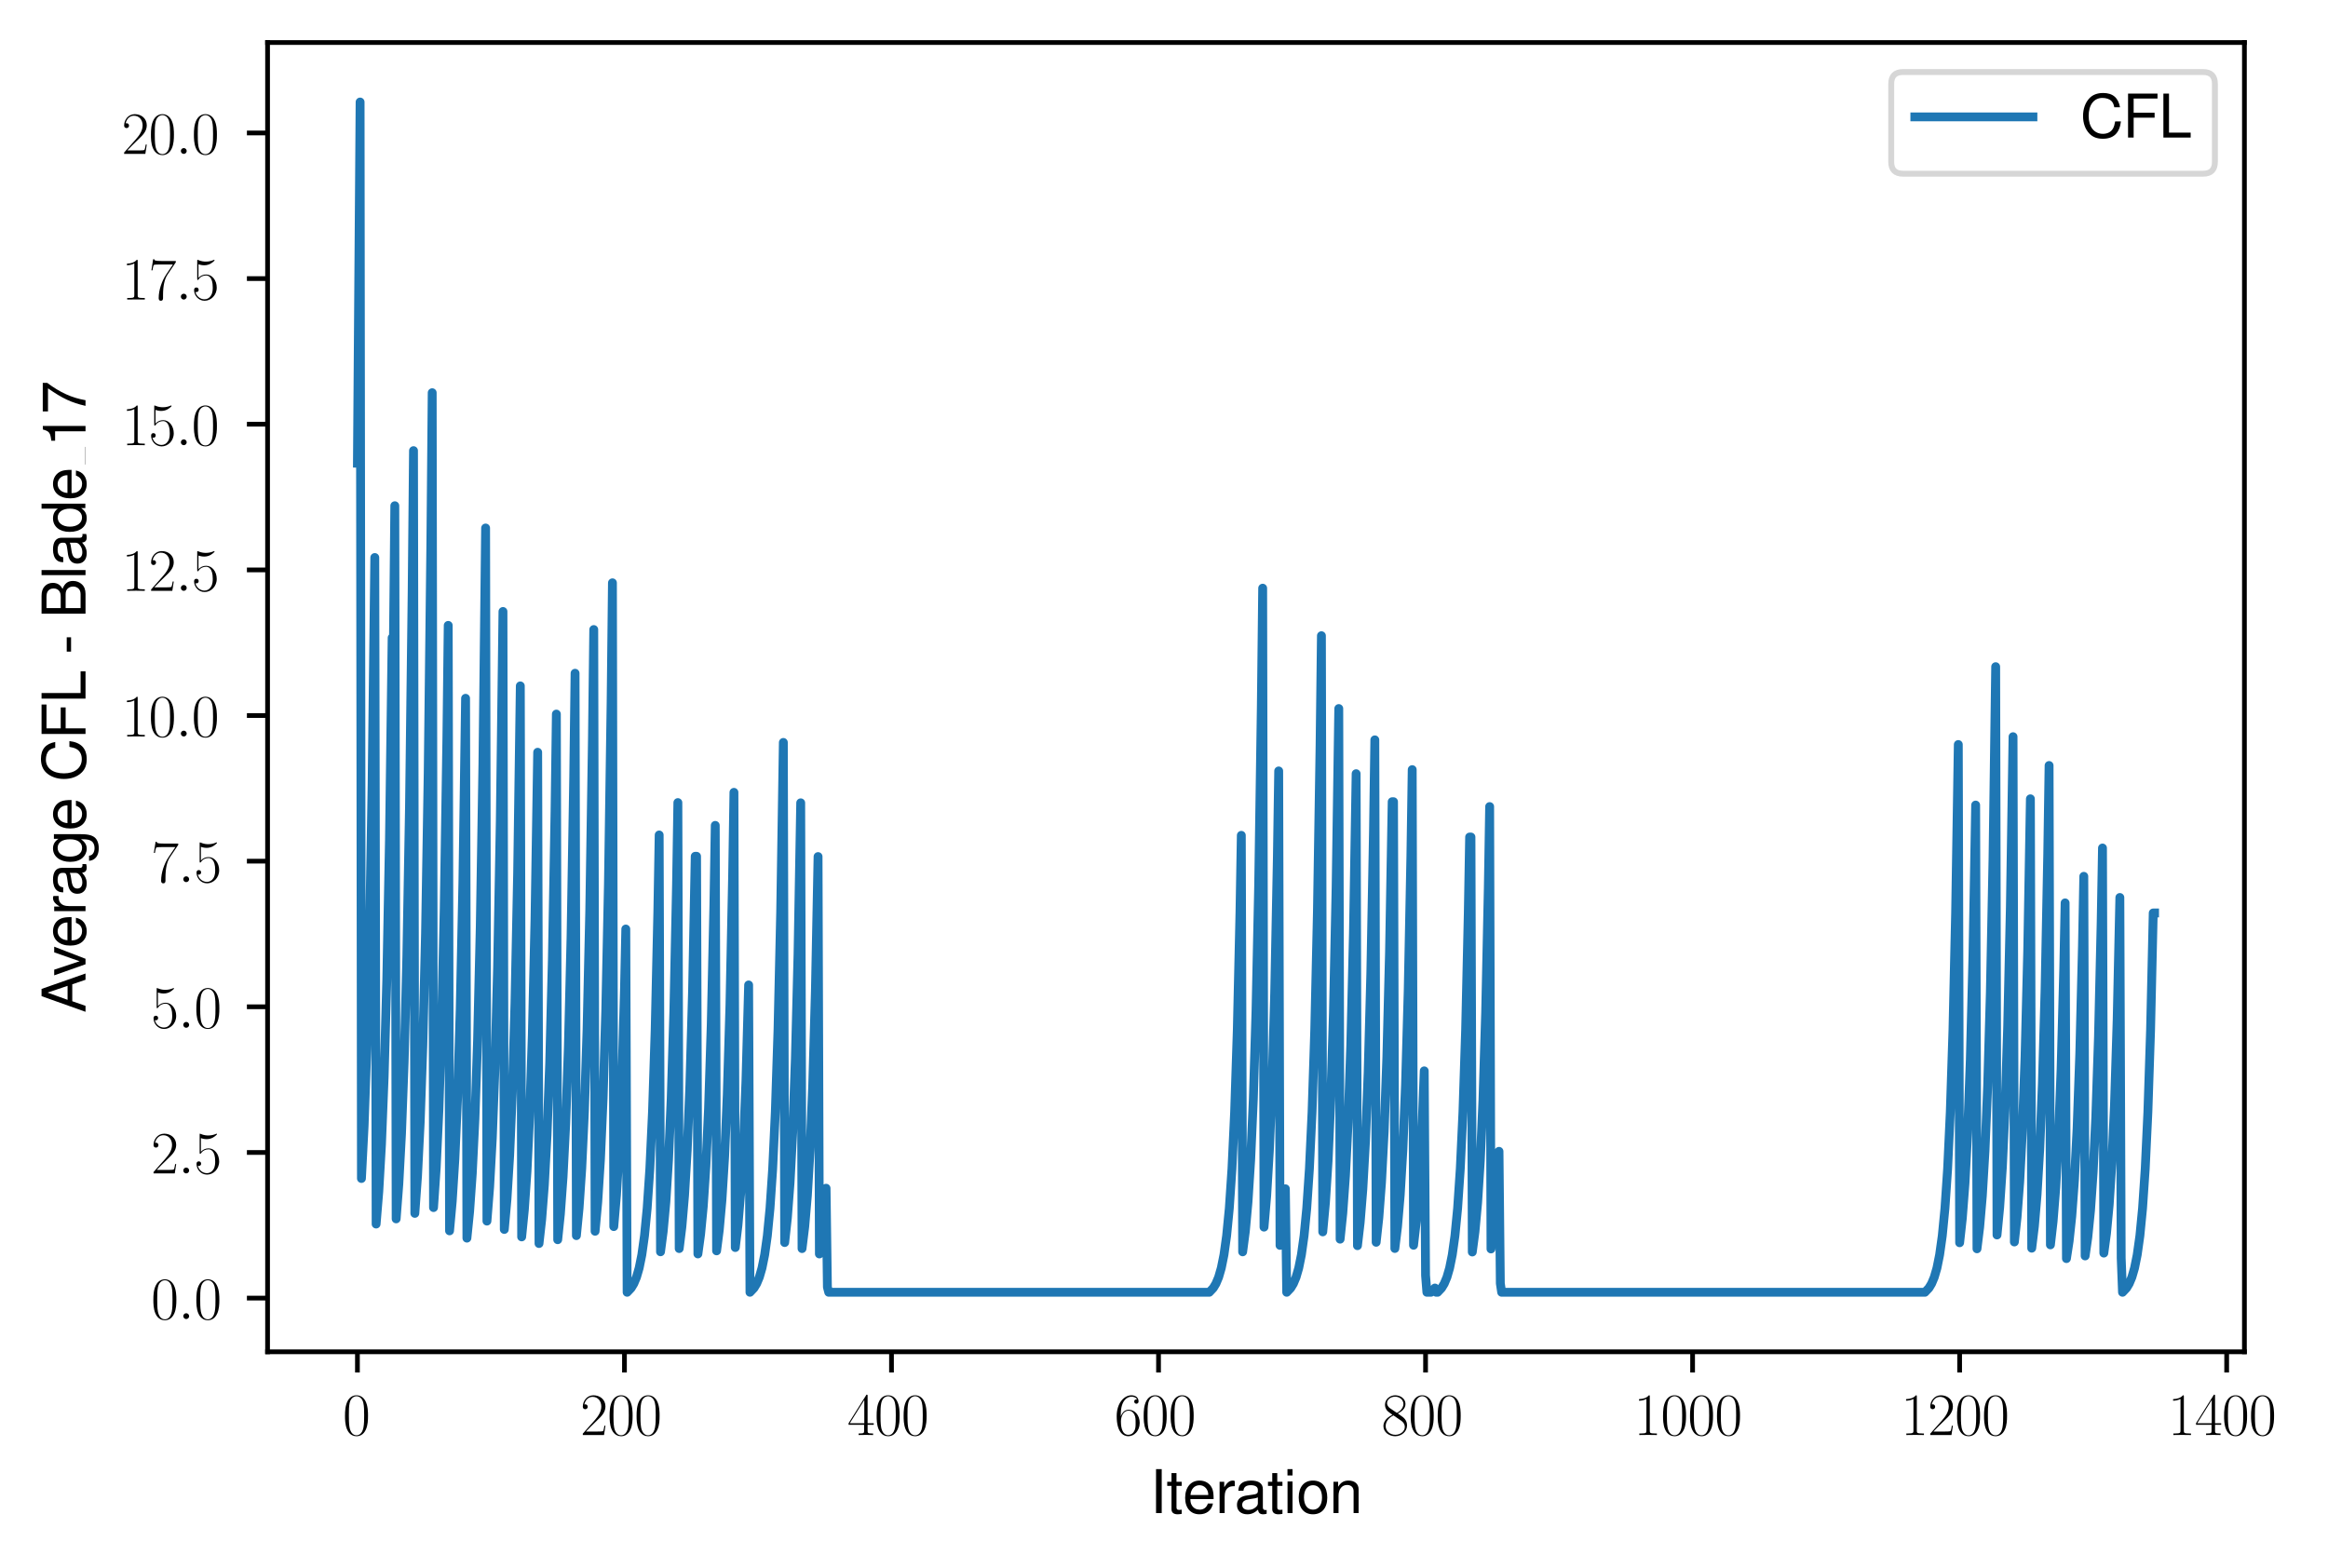<?xml version="1.0" encoding="utf-8" standalone="no"?>
<!DOCTYPE svg PUBLIC "-//W3C//DTD SVG 1.1//EN"
  "http://www.w3.org/Graphics/SVG/1.1/DTD/svg11.dtd">
<svg xmlns:xlink="http://www.w3.org/1999/xlink" width="394.271pt" height="265.601pt" viewBox="0 0 394.271 265.601" xmlns="http://www.w3.org/2000/svg" version="1.1">
 <defs>
  <style type="text/css">*{stroke-linejoin: round; stroke-linecap: butt}</style>
 </defs>
 <g id="figure_1">
  <g id="patch_1">
   <path d="M 0 265.601 
L 394.271 265.601 
L 394.271 0 
L 0 0 
z
" style="fill: #ffffff"/>
  </g>
  <g id="axes_1">
   <g id="patch_2">
    <path d="M 45.316 228.96 
L 380.116 228.96 
L 380.116 7.2 
L 45.316 7.2 
z
" style="fill: #ffffff"/>
   </g>
   <g id="matplotlib.axis_1">
    <g id="xtick_1">
     <g id="line2d_1">
      <defs>
       <path id="m76031efd26" d="M 0 0 
L 0 3.5 
" style="stroke: #000000; stroke-width: 0.8"/>
      </defs>
      <g>
       <use xlink:href="#m76031efd26" x="60.534" y="228.96" style="stroke: #000000; stroke-width: 0.8"/>
      </g>
     </g>
     <g id="text_1">
      <!-- $\mathdefault{0}$ -->
      <g transform="translate(58.044 243.058) scale(0.1 -0.1)">
       <defs>
        <path id="CMR17-30" d="M 2688 2038 
C 2688 2430 2682 3099 2413 3613 
C 2176 4063 1798 4224 1466 4224 
C 1158 4224 768 4082 525 3620 
C 269 3137 243 2539 243 2038 
C 243 1671 250 1112 448 623 
C 723 -39 1216 -128 1466 -128 
C 1760 -128 2208 -7 2470 604 
C 2662 1048 2688 1568 2688 2038 
z
M 1466 -26 
C 1056 -26 813 328 723 816 
C 653 1196 653 1749 653 2109 
C 653 2604 653 3015 736 3407 
C 858 3954 1216 4121 1466 4121 
C 1728 4121 2067 3947 2189 3420 
C 2272 3054 2278 2623 2278 2109 
C 2278 1691 2278 1176 2202 797 
C 2067 96 1690 -26 1466 -26 
z
" transform="scale(0.016)"/>
       </defs>
       <use xlink:href="#CMR17-30" transform="scale(0.996)"/>
      </g>
     </g>
    </g>
    <g id="xtick_2">
     <g id="line2d_2">
      <g>
       <use xlink:href="#m76031efd26" x="105.759" y="228.96" style="stroke: #000000; stroke-width: 0.8"/>
      </g>
     </g>
     <g id="text_2">
      <!-- $\mathdefault{200}$ -->
      <g transform="translate(98.287 243.058) scale(0.1 -0.1)">
       <defs>
        <path id="CMR17-32" d="M 2669 990 
L 2554 990 
C 2490 537 2438 460 2413 422 
C 2381 371 1920 371 1830 371 
L 602 371 
C 832 620 1280 1073 1824 1596 
C 2214 1966 2669 2400 2669 3033 
C 2669 3788 2067 4224 1395 4224 
C 691 4224 262 3603 262 3027 
C 262 2777 448 2745 525 2745 
C 589 2745 781 2783 781 3007 
C 781 3206 614 3264 525 3264 
C 486 3264 448 3257 422 3244 
C 544 3788 915 4057 1306 4057 
C 1862 4057 2227 3616 2227 3033 
C 2227 2477 1901 1998 1536 1583 
L 262 147 
L 262 0 
L 2515 0 
L 2669 990 
z
" transform="scale(0.016)"/>
       </defs>
       <use xlink:href="#CMR17-32" transform="scale(0.996)"/>
       <use xlink:href="#CMR17-30" transform="translate(45.69 0) scale(0.996)"/>
       <use xlink:href="#CMR17-30" transform="translate(91.381 0) scale(0.996)"/>
      </g>
     </g>
    </g>
    <g id="xtick_3">
     <g id="line2d_3">
      <g>
       <use xlink:href="#m76031efd26" x="150.984" y="228.96" style="stroke: #000000; stroke-width: 0.8"/>
      </g>
     </g>
     <g id="text_3">
      <!-- $\mathdefault{400}$ -->
      <g transform="translate(143.512 243.058) scale(0.1 -0.1)">
       <defs>
        <path id="CMR17-34" d="M 2150 4147 
C 2150 4281 2144 4288 2029 4288 
L 128 1254 
L 128 1088 
L 1779 1088 
L 1779 460 
C 1779 230 1766 166 1318 166 
L 1197 166 
L 1197 0 
C 1402 12 1747 12 1965 12 
C 2182 12 2528 12 2733 0 
L 2733 166 
L 2611 166 
C 2163 166 2150 230 2150 460 
L 2150 1088 
L 2803 1088 
L 2803 1254 
L 2150 1254 
L 2150 4147 
z
M 1798 3723 
L 1798 1254 
L 256 1254 
L 1798 3723 
z
" transform="scale(0.016)"/>
       </defs>
       <use xlink:href="#CMR17-34" transform="scale(0.996)"/>
       <use xlink:href="#CMR17-30" transform="translate(45.69 0) scale(0.996)"/>
       <use xlink:href="#CMR17-30" transform="translate(91.381 0) scale(0.996)"/>
      </g>
     </g>
    </g>
    <g id="xtick_4">
     <g id="line2d_4">
      <g>
       <use xlink:href="#m76031efd26" x="196.209" y="228.96" style="stroke: #000000; stroke-width: 0.8"/>
      </g>
     </g>
     <g id="text_4">
      <!-- $\mathdefault{600}$ -->
      <g transform="translate(188.737 243.058) scale(0.1 -0.1)">
       <defs>
        <path id="CMR17-36" d="M 678 2198 
C 678 3712 1395 4076 1811 4076 
C 1946 4076 2272 4049 2400 3782 
C 2298 3782 2106 3782 2106 3558 
C 2106 3385 2246 3328 2336 3328 
C 2394 3328 2566 3353 2566 3571 
C 2566 3987 2246 4224 1805 4224 
C 1043 4224 243 3411 243 2011 
C 243 257 966 -128 1478 -128 
C 2099 -128 2688 431 2688 1295 
C 2688 2101 2170 2688 1517 2688 
C 1126 2688 838 2430 678 1979 
L 678 2198 
z
M 1478 25 
C 691 25 691 1212 691 1450 
C 691 1914 909 2585 1504 2585 
C 1613 2585 1926 2585 2138 2140 
C 2253 1889 2253 1624 2253 1302 
C 2253 954 2253 696 2118 438 
C 1978 173 1773 25 1478 25 
z
" transform="scale(0.016)"/>
       </defs>
       <use xlink:href="#CMR17-36" transform="scale(0.996)"/>
       <use xlink:href="#CMR17-30" transform="translate(45.69 0) scale(0.996)"/>
       <use xlink:href="#CMR17-30" transform="translate(91.381 0) scale(0.996)"/>
      </g>
     </g>
    </g>
    <g id="xtick_5">
     <g id="line2d_5">
      <g>
       <use xlink:href="#m76031efd26" x="241.434" y="228.96" style="stroke: #000000; stroke-width: 0.8"/>
      </g>
     </g>
     <g id="text_5">
      <!-- $\mathdefault{800}$ -->
      <g transform="translate(233.962 243.058) scale(0.1 -0.1)">
       <defs>
        <path id="CMR17-38" d="M 1741 2289 
C 2144 2494 2554 2803 2554 3298 
C 2554 3884 1990 4224 1472 4224 
C 890 4224 378 3800 378 3215 
C 378 3054 416 2777 666 2533 
C 730 2469 998 2276 1171 2154 
C 883 2006 211 1652 211 945 
C 211 282 838 -128 1459 -128 
C 2144 -128 2720 366 2720 1022 
C 2720 1607 2330 1877 2074 2051 
L 1741 2289 
z
M 902 2855 
C 851 2887 595 3086 595 3388 
C 595 3781 998 4076 1459 4076 
C 1965 4076 2336 3716 2336 3298 
C 2336 2700 1670 2359 1638 2359 
C 1632 2359 1626 2359 1574 2398 
L 902 2855 
z
M 2080 1536 
C 2176 1466 2483 1253 2483 861 
C 2483 385 2010 25 1472 25 
C 890 25 448 443 448 951 
C 448 1459 838 1884 1280 2083 
L 2080 1536 
z
" transform="scale(0.016)"/>
       </defs>
       <use xlink:href="#CMR17-38" transform="scale(0.996)"/>
       <use xlink:href="#CMR17-30" transform="translate(45.69 0) scale(0.996)"/>
       <use xlink:href="#CMR17-30" transform="translate(91.381 0) scale(0.996)"/>
      </g>
     </g>
    </g>
    <g id="xtick_6">
     <g id="line2d_6">
      <g>
       <use xlink:href="#m76031efd26" x="286.659" y="228.96" style="stroke: #000000; stroke-width: 0.8"/>
      </g>
     </g>
     <g id="text_6">
      <!-- $\mathdefault{1000}$ -->
      <g transform="translate(276.696 243.058) scale(0.1 -0.1)">
       <defs>
        <path id="CMR17-31" d="M 1702 4083 
C 1702 4217 1696 4224 1606 4224 
C 1357 3927 979 3833 621 3820 
C 602 3820 570 3820 563 3808 
C 557 3795 557 3782 557 3648 
C 755 3648 1088 3686 1344 3839 
L 1344 467 
C 1344 243 1331 166 781 166 
L 589 166 
L 589 0 
C 896 6 1216 12 1523 12 
C 1830 12 2150 6 2458 0 
L 2458 166 
L 2266 166 
C 1715 166 1702 236 1702 467 
L 1702 4083 
z
" transform="scale(0.016)"/>
       </defs>
       <use xlink:href="#CMR17-31" transform="scale(0.996)"/>
       <use xlink:href="#CMR17-30" transform="translate(45.69 0) scale(0.996)"/>
       <use xlink:href="#CMR17-30" transform="translate(91.381 0) scale(0.996)"/>
       <use xlink:href="#CMR17-30" transform="translate(137.071 0) scale(0.996)"/>
      </g>
     </g>
    </g>
    <g id="xtick_7">
     <g id="line2d_7">
      <g>
       <use xlink:href="#m76031efd26" x="331.884" y="228.96" style="stroke: #000000; stroke-width: 0.8"/>
      </g>
     </g>
     <g id="text_7">
      <!-- $\mathdefault{1200}$ -->
      <g transform="translate(321.921 243.058) scale(0.1 -0.1)">
       <use xlink:href="#CMR17-31" transform="scale(0.996)"/>
       <use xlink:href="#CMR17-32" transform="translate(45.69 0) scale(0.996)"/>
       <use xlink:href="#CMR17-30" transform="translate(91.381 0) scale(0.996)"/>
       <use xlink:href="#CMR17-30" transform="translate(137.071 0) scale(0.996)"/>
      </g>
     </g>
    </g>
    <g id="xtick_8">
     <g id="line2d_8">
      <g>
       <use xlink:href="#m76031efd26" x="377.109" y="228.96" style="stroke: #000000; stroke-width: 0.8"/>
      </g>
     </g>
     <g id="text_8">
      <!-- $\mathdefault{1400}$ -->
      <g transform="translate(367.146 243.058) scale(0.1 -0.1)">
       <use xlink:href="#CMR17-31" transform="scale(0.996)"/>
       <use xlink:href="#CMR17-34" transform="translate(45.69 0) scale(0.996)"/>
       <use xlink:href="#CMR17-30" transform="translate(91.381 0) scale(0.996)"/>
       <use xlink:href="#CMR17-30" transform="translate(137.071 0) scale(0.996)"/>
      </g>
     </g>
    </g>
    <g id="text_9">
     <!-- Iteration -->
     <g transform="translate(194.769 256.279) scale(0.1 -0.1)">
      <defs>
       <path id="NimbusSanL-Regu-49" d="M 1242 4672 
L 640 4672 
L 640 0 
L 1242 0 
L 1242 4672 
z
" transform="scale(0.016)"/>
       <path id="NimbusSanL-Regu-74" d="M 1626 3328 
L 1075 3328 
L 1075 4249 
L 544 4249 
L 544 3328 
L 90 3328 
L 90 2892 
L 544 2892 
L 544 402 
C 544 64 774 -128 1190 -128 
C 1318 -128 1446 -116 1626 -84 
L 1626 364 
C 1555 345 1472 339 1370 339 
C 1139 339 1075 402 1075 634 
L 1075 2892 
L 1626 2892 
L 1626 3328 
z
" transform="scale(0.016)"/>
       <path id="NimbusSanL-Regu-65" d="M 3283 1484 
C 3283 1998 3245 2311 3149 2565 
C 2931 3123 2419 3456 1792 3456 
C 858 3456 256 2734 256 1619 
C 256 545 838 -128 1779 -128 
C 2547 -128 3078 307 3213 1018 
L 2675 1018 
C 2528 588 2227 364 1798 364 
C 1459 364 1171 514 992 787 
C 864 974 819 1161 813 1484 
L 3283 1484 
z
M 826 1920 
C 870 2552 1248 2963 1786 2963 
C 2310 2963 2714 2519 2714 1959 
C 2714 1946 2714 1933 2707 1920 
L 826 1920 
z
" transform="scale(0.016)"/>
       <path id="NimbusSanL-Regu-72" d="M 442 3328 
L 442 0 
L 979 0 
L 979 1727 
C 979 2203 1101 2514 1357 2698 
C 1523 2819 1683 2857 2054 2863 
L 2054 3404 
C 1965 3449 1920 3456 1850 3456 
C 1504 3456 1242 3251 934 2750 
L 934 3328 
L 442 3328 
z
" transform="scale(0.016)"/>
       <path id="NimbusSanL-Regu-61" d="M 3424 332 
C 3366 320 3341 320 3309 320 
C 3123 320 3021 415 3021 581 
L 3021 2542 
C 3021 3135 2586 3456 1760 3456 
C 1274 3456 870 3315 646 3065 
C 493 2893 429 2702 416 2370 
L 954 2370 
C 998 2778 1242 2963 1741 2963 
C 2221 2963 2490 2784 2490 2466 
L 2490 2326 
C 2490 2103 2355 2007 1933 1956 
C 1178 1861 1062 1835 858 1753 
C 467 1593 269 1294 269 861 
C 269 256 691 -128 1370 -128 
C 1792 -128 2131 19 2509 364 
C 2547 25 2714 -128 3059 -128 
C 3168 -128 3251 -116 3424 -71 
L 3424 332 
z
M 2490 1071 
C 2490 893 2438 785 2278 638 
C 2061 441 1798 339 1485 339 
C 1069 339 826 536 826 874 
C 826 1224 1062 1402 1632 1485 
C 2195 1562 2310 1587 2490 1670 
L 2490 1071 
z
" transform="scale(0.016)"/>
       <path id="NimbusSanL-Regu-69" d="M 960 3358 
L 429 3358 
L 429 0 
L 960 0 
L 960 3358 
z
M 960 4672 
L 422 4672 
L 422 3999 
L 960 3999 
L 960 4672 
z
" transform="scale(0.016)"/>
       <path id="NimbusSanL-Regu-6f" d="M 1741 3456 
C 800 3456 230 2784 230 1663 
C 230 543 794 -128 1747 -128 
C 2688 -128 3264 543 3264 1638 
C 3264 2791 2707 3456 1741 3456 
z
M 1747 2963 
C 2349 2963 2707 2472 2707 1644 
C 2707 861 2336 364 1747 364 
C 1152 364 787 855 787 1663 
C 787 2466 1152 2963 1747 2963 
z
" transform="scale(0.016)"/>
       <path id="NimbusSanL-Regu-6e" d="M 448 3328 
L 448 0 
L 986 0 
L 986 1835 
C 986 2539 1344 2988 1894 2988 
C 2317 2988 2586 2732 2586 2328 
L 2586 0 
L 3117 0 
L 3117 2539 
C 3117 3097 2701 3456 2054 3456 
C 1555 3456 1235 3263 941 2796 
L 941 3328 
L 448 3328 
z
" transform="scale(0.016)"/>
      </defs>
      <use xlink:href="#NimbusSanL-Regu-49" transform="scale(0.996)"/>
      <use xlink:href="#NimbusSanL-Regu-74" transform="translate(27.695 0) scale(0.996)"/>
      <use xlink:href="#NimbusSanL-Regu-65" transform="translate(55.39 0) scale(0.996)"/>
      <use xlink:href="#NimbusSanL-Regu-72" transform="translate(110.782 0) scale(0.996)"/>
      <use xlink:href="#NimbusSanL-Regu-61" transform="translate(142.961 0) scale(0.996)"/>
      <use xlink:href="#NimbusSanL-Regu-74" transform="translate(198.353 0) scale(0.996)"/>
      <use xlink:href="#NimbusSanL-Regu-69" transform="translate(226.048 0) scale(0.996)"/>
      <use xlink:href="#NimbusSanL-Regu-6f" transform="translate(248.165 0) scale(0.996)"/>
      <use xlink:href="#NimbusSanL-Regu-6e" transform="translate(303.556 0) scale(0.996)"/>
     </g>
    </g>
   </g>
   <g id="matplotlib.axis_2">
    <g id="ytick_1">
     <g id="line2d_9">
      <defs>
       <path id="m9cdc22ca18" d="M 0 0 
L -3.5 0 
" style="stroke: #000000; stroke-width: 0.8"/>
      </defs>
      <g>
       <use xlink:href="#m9cdc22ca18" x="45.316" y="219.867" style="stroke: #000000; stroke-width: 0.8"/>
      </g>
     </g>
     <g id="text_10">
      <!-- $\mathdefault{0.0}$ -->
      <g transform="translate(25.586 223.416) scale(0.1 -0.1)">
       <defs>
        <path id="CMMI12-3a" d="M 1178 307 
C 1178 492 1024 620 870 620 
C 685 620 557 467 557 313 
C 557 128 710 0 864 0 
C 1050 0 1178 153 1178 307 
z
" transform="scale(0.016)"/>
       </defs>
       <use xlink:href="#CMR17-30" transform="scale(0.996)"/>
       <use xlink:href="#CMMI12-3a" transform="translate(45.69 0) scale(0.996)"/>
       <use xlink:href="#CMR17-30" transform="translate(72.788 0) scale(0.996)"/>
      </g>
     </g>
    </g>
    <g id="ytick_2">
     <g id="line2d_10">
      <g>
       <use xlink:href="#m9cdc22ca18" x="45.316" y="195.198" style="stroke: #000000; stroke-width: 0.8"/>
      </g>
     </g>
     <g id="text_11">
      <!-- $\mathdefault{2.5}$ -->
      <g transform="translate(25.586 198.747) scale(0.1 -0.1)">
       <defs>
        <path id="CMR17-35" d="M 730 3750 
C 794 3724 1056 3641 1325 3641 
C 1920 3641 2246 3961 2432 4140 
C 2432 4191 2432 4224 2394 4224 
C 2387 4224 2374 4224 2323 4198 
C 2099 4102 1837 4032 1517 4032 
C 1325 4032 1037 4055 723 4191 
C 653 4224 640 4224 634 4224 
C 602 4224 595 4217 595 4090 
L 595 2231 
C 595 2113 595 2080 659 2080 
C 691 2080 704 2093 736 2139 
C 941 2435 1222 2560 1542 2560 
C 1766 2560 2246 2415 2246 1293 
C 2246 1087 2246 716 2054 422 
C 1894 159 1645 25 1370 25 
C 947 25 518 319 403 812 
C 429 806 480 793 506 793 
C 589 793 749 838 749 1036 
C 749 1209 627 1280 506 1280 
C 358 1280 262 1190 262 1011 
C 262 454 704 -128 1382 -128 
C 2042 -128 2669 441 2669 1267 
C 2669 2054 2170 2662 1549 2662 
C 1222 2662 947 2540 730 2304 
L 730 3750 
z
" transform="scale(0.016)"/>
       </defs>
       <use xlink:href="#CMR17-32" transform="scale(0.996)"/>
       <use xlink:href="#CMMI12-3a" transform="translate(45.69 0) scale(0.996)"/>
       <use xlink:href="#CMR17-35" transform="translate(72.788 0) scale(0.996)"/>
      </g>
     </g>
    </g>
    <g id="ytick_3">
     <g id="line2d_11">
      <g>
       <use xlink:href="#m9cdc22ca18" x="45.316" y="170.529" style="stroke: #000000; stroke-width: 0.8"/>
      </g>
     </g>
     <g id="text_12">
      <!-- $\mathdefault{5.0}$ -->
      <g transform="translate(25.586 174.079) scale(0.1 -0.1)">
       <use xlink:href="#CMR17-35" transform="scale(0.996)"/>
       <use xlink:href="#CMMI12-3a" transform="translate(45.69 0) scale(0.996)"/>
       <use xlink:href="#CMR17-30" transform="translate(72.788 0) scale(0.996)"/>
      </g>
     </g>
    </g>
    <g id="ytick_4">
     <g id="line2d_12">
      <g>
       <use xlink:href="#m9cdc22ca18" x="45.316" y="145.861" style="stroke: #000000; stroke-width: 0.8"/>
      </g>
     </g>
     <g id="text_13">
      <!-- $\mathdefault{7.5}$ -->
      <g transform="translate(25.586 149.41) scale(0.1 -0.1)">
       <defs>
        <path id="CMR17-37" d="M 2886 3955 
L 2886 4096 
L 1382 4096 
C 634 4096 621 4166 595 4288 
L 480 4288 
L 294 3104 
L 410 3104 
C 429 3226 474 3552 550 3673 
C 589 3724 1062 3724 1171 3724 
L 2579 3724 
L 1869 2670 
C 1395 1961 1069 1003 1069 166 
C 1069 89 1069 -128 1299 -128 
C 1530 -128 1530 89 1530 172 
L 1530 466 
C 1530 1514 1709 2204 2003 2644 
L 2886 3955 
z
" transform="scale(0.016)"/>
       </defs>
       <use xlink:href="#CMR17-37" transform="scale(0.996)"/>
       <use xlink:href="#CMMI12-3a" transform="translate(45.69 0) scale(0.996)"/>
       <use xlink:href="#CMR17-35" transform="translate(72.788 0) scale(0.996)"/>
      </g>
     </g>
    </g>
    <g id="ytick_5">
     <g id="line2d_13">
      <g>
       <use xlink:href="#m9cdc22ca18" x="45.316" y="121.192" style="stroke: #000000; stroke-width: 0.8"/>
      </g>
     </g>
     <g id="text_14">
      <!-- $\mathdefault{10.0}$ -->
      <g transform="translate(20.605 124.741) scale(0.1 -0.1)">
       <use xlink:href="#CMR17-31" transform="scale(0.996)"/>
       <use xlink:href="#CMR17-30" transform="translate(45.69 0) scale(0.996)"/>
       <use xlink:href="#CMMI12-3a" transform="translate(91.381 0) scale(0.996)"/>
       <use xlink:href="#CMR17-30" transform="translate(118.478 0) scale(0.996)"/>
      </g>
     </g>
    </g>
    <g id="ytick_6">
     <g id="line2d_14">
      <g>
       <use xlink:href="#m9cdc22ca18" x="45.316" y="96.523" style="stroke: #000000; stroke-width: 0.8"/>
      </g>
     </g>
     <g id="text_15">
      <!-- $\mathdefault{12.5}$ -->
      <g transform="translate(20.605 100.073) scale(0.1 -0.1)">
       <use xlink:href="#CMR17-31" transform="scale(0.996)"/>
       <use xlink:href="#CMR17-32" transform="translate(45.69 0) scale(0.996)"/>
       <use xlink:href="#CMMI12-3a" transform="translate(91.381 0) scale(0.996)"/>
       <use xlink:href="#CMR17-35" transform="translate(118.478 0) scale(0.996)"/>
      </g>
     </g>
    </g>
    <g id="ytick_7">
     <g id="line2d_15">
      <g>
       <use xlink:href="#m9cdc22ca18" x="45.316" y="71.855" style="stroke: #000000; stroke-width: 0.8"/>
      </g>
     </g>
     <g id="text_16">
      <!-- $\mathdefault{15.0}$ -->
      <g transform="translate(20.605 75.404) scale(0.1 -0.1)">
       <use xlink:href="#CMR17-31" transform="scale(0.996)"/>
       <use xlink:href="#CMR17-35" transform="translate(45.69 0) scale(0.996)"/>
       <use xlink:href="#CMMI12-3a" transform="translate(91.381 0) scale(0.996)"/>
       <use xlink:href="#CMR17-30" transform="translate(118.478 0) scale(0.996)"/>
      </g>
     </g>
    </g>
    <g id="ytick_8">
     <g id="line2d_16">
      <g>
       <use xlink:href="#m9cdc22ca18" x="45.316" y="47.186" style="stroke: #000000; stroke-width: 0.8"/>
      </g>
     </g>
     <g id="text_17">
      <!-- $\mathdefault{17.5}$ -->
      <g transform="translate(20.605 50.735) scale(0.1 -0.1)">
       <use xlink:href="#CMR17-31" transform="scale(0.996)"/>
       <use xlink:href="#CMR17-37" transform="translate(45.69 0) scale(0.996)"/>
       <use xlink:href="#CMMI12-3a" transform="translate(91.381 0) scale(0.996)"/>
       <use xlink:href="#CMR17-35" transform="translate(118.478 0) scale(0.996)"/>
      </g>
     </g>
    </g>
    <g id="ytick_9">
     <g id="line2d_17">
      <g>
       <use xlink:href="#m9cdc22ca18" x="45.316" y="22.518" style="stroke: #000000; stroke-width: 0.8"/>
      </g>
     </g>
     <g id="text_18">
      <!-- $\mathdefault{20.0}$ -->
      <g transform="translate(20.605 26.067) scale(0.1 -0.1)">
       <use xlink:href="#CMR17-32" transform="scale(0.996)"/>
       <use xlink:href="#CMR17-30" transform="translate(45.69 0) scale(0.996)"/>
       <use xlink:href="#CMMI12-3a" transform="translate(91.381 0) scale(0.996)"/>
       <use xlink:href="#CMR17-30" transform="translate(118.478 0) scale(0.996)"/>
      </g>
     </g>
    </g>
    <g id="text_19">
     <!-- Average CFL - Blade_17 -->
     <g transform="translate(14.483 171.549) rotate(-90) scale(0.1 -0.1)">
      <defs>
       <path id="NimbusSanL-Regu-41" d="M 3034 1408 
L 3514 0 
L 4179 0 
L 2541 4672 
L 1773 4672 
L 109 0 
L 742 0 
L 1235 1408 
L 3034 1408 
z
M 2867 1907 
L 1382 1907 
L 2150 4032 
L 2867 1907 
z
" transform="scale(0.016)"/>
       <path id="NimbusSanL-Regu-76" d="M 1824 0 
L 3110 3328 
L 2509 3328 
L 1562 629 
L 666 3328 
L 64 3328 
L 1242 0 
L 1824 0 
z
" transform="scale(0.016)"/>
       <path id="NimbusSanL-Regu-67" d="M 2637 3359 
L 2637 2873 
C 2368 3270 2042 3456 1613 3456 
C 762 3456 186 2714 186 1632 
C 186 1084 333 638 608 320 
C 858 38 1216 -128 1568 -128 
C 1990 -128 2285 51 2586 473 
L 2586 300 
C 2586 -155 2528 -441 2394 -634 
C 2253 -841 1978 -960 1651 -960 
C 1408 -960 1190 -894 1043 -774 
C 922 -674 870 -581 838 -375 
L 294 -375 
C 352 -1031 845 -1408 1632 -1408 
C 2131 -1408 2560 -1248 2778 -980 
C 3034 -661 3130 -222 3130 568 
L 3130 3359 
L 2637 3359 
z
M 1670 2963 
C 2246 2963 2586 2479 2586 1644 
C 2586 848 2240 364 1677 364 
C 1094 364 742 855 742 1663 
C 742 2466 1101 2963 1670 2963 
z
" transform="scale(0.016)"/>
       <path id="NimbusSanL-Regu-43" d="M 4237 3219 
C 4051 4236 3462 4736 2438 4736 
C 1811 4736 1306 4537 960 4154 
C 538 3696 307 3035 307 2284 
C 307 1522 544 867 986 415 
C 1344 44 1805 -128 2413 -128 
C 3552 -128 4192 485 4333 1712 
L 3718 1712 
C 3667 1394 3603 1178 3507 994 
C 3315 612 2918 396 2419 396 
C 1491 396 902 1134 902 2291 
C 902 3480 1466 4211 2368 4211 
C 2746 4211 3098 4096 3290 3918 
C 3462 3759 3558 3562 3629 3219 
L 4237 3219 
z
" transform="scale(0.016)"/>
       <path id="NimbusSanL-Regu-46" d="M 1171 2112 
L 3398 2112 
L 3398 2636 
L 1171 2636 
L 1171 4147 
L 3706 4147 
L 3706 4672 
L 576 4672 
L 576 0 
L 1171 0 
L 1171 2112 
z
" transform="scale(0.016)"/>
       <path id="NimbusSanL-Regu-4c" d="M 1107 4672 
L 512 4672 
L 512 0 
L 3411 0 
L 3411 524 
L 1107 524 
L 1107 4672 
z
" transform="scale(0.016)"/>
       <path id="NimbusSanL-Regu-2d" d="M 1818 1996 
L 294 1996 
L 294 1536 
L 1818 1536 
L 1818 1996 
z
" transform="scale(0.016)"/>
       <path id="NimbusSanL-Regu-42" d="M 506 0 
L 2611 0 
C 3053 0 3379 121 3629 390 
C 3859 632 3987 961 3987 1321 
C 3987 1878 3731 2214 3136 2444 
C 3558 2643 3782 2994 3782 3476 
C 3782 3821 3654 4127 3411 4345 
C 3168 4569 2848 4672 2400 4672 
L 506 4672 
L 506 0 
z
M 1101 2636 
L 1101 4147 
L 2253 4147 
C 2586 4147 2771 4101 2931 3977 
C 3098 3847 3187 3652 3187 3391 
C 3187 3138 3098 2936 2931 2806 
C 2771 2682 2586 2636 2253 2636 
L 1101 2636 
z
M 1101 524 
L 1101 2112 
L 2554 2112 
C 2842 2112 3034 2042 3174 1890 
C 3315 1745 3392 1542 3392 1315 
C 3392 1093 3315 891 3174 746 
C 3034 594 2842 524 2554 524 
L 1101 524 
z
" transform="scale(0.016)"/>
       <path id="NimbusSanL-Regu-6c" d="M 973 4672 
L 435 4672 
L 435 0 
L 973 0 
L 973 4672 
z
" transform="scale(0.016)"/>
       <path id="NimbusSanL-Regu-64" d="M 3168 4672 
L 2637 4672 
L 2637 2937 
C 2413 3276 2054 3456 1606 3456 
C 736 3456 166 2759 166 1695 
C 166 568 723 -128 1626 -128 
C 2086 -128 2406 44 2694 460 
L 2694 19 
L 3168 19 
L 3168 4672 
z
M 1696 2956 
C 2272 2956 2637 2447 2637 1651 
C 2637 880 2266 371 1702 371 
C 1114 371 723 887 723 1663 
C 723 2440 1114 2956 1696 2956 
z
" transform="scale(0.016)"/>
       <path id="NimbusSanL-Regu-31" d="M 1658 3232 
L 1658 0 
L 2221 0 
L 2221 4537 
L 1850 4537 
C 1651 3840 1523 3744 653 3635 
L 653 3232 
L 1658 3232 
z
" transform="scale(0.016)"/>
       <path id="NimbusSanL-Regu-37" d="M 3328 4544 
L 294 4544 
L 294 3987 
L 2746 3987 
C 1664 2442 1222 1493 883 0 
L 1485 0 
C 1734 1454 2304 2704 3328 4070 
L 3328 4544 
z
" transform="scale(0.016)"/>
      </defs>
      <use xlink:href="#NimbusSanL-Regu-41" transform="scale(0.996)"/>
      <use xlink:href="#NimbusSanL-Regu-76" transform="translate(62.466 0) scale(0.996)"/>
      <use xlink:href="#NimbusSanL-Regu-65" transform="translate(109.788 0) scale(0.996)"/>
      <use xlink:href="#NimbusSanL-Regu-72" transform="translate(165.18 0) scale(0.996)"/>
      <use xlink:href="#NimbusSanL-Regu-61" transform="translate(197.359 0) scale(0.996)"/>
      <use xlink:href="#NimbusSanL-Regu-67" transform="translate(252.751 0) scale(0.996)"/>
      <use xlink:href="#NimbusSanL-Regu-65" transform="translate(308.143 0) scale(0.996)"/>
      <use xlink:href="#NimbusSanL-Regu-43" transform="translate(391.229 0) scale(0.996)"/>
      <use xlink:href="#NimbusSanL-Regu-46" transform="translate(463.159 0) scale(0.996)"/>
      <use xlink:href="#NimbusSanL-Regu-4c" transform="translate(524.031 0) scale(0.996)"/>
      <use xlink:href="#NimbusSanL-Regu-2d" transform="translate(607.118 0) scale(0.996)"/>
      <use xlink:href="#NimbusSanL-Regu-42" transform="translate(667.988 0) scale(0.996)"/>
      <use xlink:href="#NimbusSanL-Regu-6c" transform="translate(734.438 0) scale(0.996)"/>
      <use xlink:href="#NimbusSanL-Regu-61" transform="translate(756.555 0) scale(0.996)"/>
      <use xlink:href="#NimbusSanL-Regu-64" transform="translate(811.947 0) scale(0.996)"/>
      <use xlink:href="#NimbusSanL-Regu-65" transform="translate(867.339 0) scale(0.996)"/>
      <use xlink:href="#NimbusSanL-Regu-31" transform="translate(958.596 0) scale(0.996)"/>
      <use xlink:href="#NimbusSanL-Regu-37" transform="translate(1013.987 0) scale(0.996)"/>
      <path d="M 928.708 0 
L 958.596 0 
L 958.596 0.399 
L 928.708 0.399 
L 928.708 0 
z
"/>
     </g>
    </g>
   </g>
   <g id="line2d_18">
    <path d="M 60.534 78.45 
L 60.987 17.28 
L 61.213 199.608 
L 61.665 190.694 
L 62.117 177.858 
L 62.569 159.375 
L 63.022 132.758 
L 63.474 94.43 
L 63.7 207.323 
L 64.152 201.804 
L 64.605 193.856 
L 65.057 182.412 
L 65.509 165.931 
L 65.961 142.2 
L 66.414 108.026 
L 66.64 108.026 
L 66.866 85.658 
L 67.092 206.446 
L 67.544 200.541 
L 67.996 192.037 
L 68.449 179.792 
L 68.901 162.16 
L 69.353 136.768 
L 69.805 100.205 
L 70.032 76.327 
L 70.258 205.513 
L 70.71 199.197 
L 71.162 190.102 
L 71.614 177.006 
L 72.067 158.147 
L 72.519 131.007 
L 72.971 91.998 
L 73.197 66.515 
L 73.423 204.532 
L 73.876 197.784 
L 74.328 188.068 
L 74.78 174.076 
L 75.232 153.928 
L 75.685 124.915 
L 75.911 105.925 
L 76.137 208.473 
L 76.589 203.459 
L 77.041 196.24 
L 77.494 185.844 
L 77.946 170.874 
L 78.398 149.317 
L 78.85 118.275 
L 79.076 209.708 
L 79.529 205.238 
L 79.981 198.801 
L 80.433 189.532 
L 80.885 176.184 
L 81.338 156.964 
L 81.79 129.286 
L 82.242 89.431 
L 82.468 206.823 
L 82.921 201.084 
L 83.373 192.82 
L 83.825 180.919 
L 84.277 163.782 
L 84.73 139.104 
L 85.182 103.569 
L 85.408 208.237 
L 85.86 203.12 
L 86.312 195.751 
L 86.765 185.14 
L 87.217 169.861 
L 87.669 147.858 
L 88.121 116.175 
L 88.348 209.498 
L 88.8 204.935 
L 89.252 198.365 
L 89.704 188.904 
L 90.157 175.281 
L 90.609 155.663 
L 91.061 127.414 
L 91.287 210.621 
L 91.739 206.554 
L 92.192 200.696 
L 92.644 192.26 
L 93.096 180.114 
L 93.548 162.622 
L 94.001 137.435 
L 94.227 120.948 
L 94.453 209.975 
L 94.905 205.622 
L 95.357 199.355 
L 95.81 190.33 
L 96.262 177.334 
L 96.714 158.619 
L 97.166 131.67 
L 97.393 114.031 
L 97.619 209.283 
L 98.071 204.626 
L 98.523 197.921 
L 98.975 188.264 
L 99.428 174.359 
L 99.88 154.336 
L 100.332 125.502 
L 100.558 106.629 
L 100.784 208.543 
L 101.237 203.561 
L 101.689 196.386 
L 102.141 186.054 
L 102.593 171.177 
L 103.046 149.753 
L 103.498 118.903 
L 103.724 98.713 
L 103.95 207.751 
L 104.402 202.421 
L 104.855 194.744 
L 105.307 183.69 
L 105.759 167.773 
L 105.985 157.354 
L 106.211 218.88 
L 106.89 218.162 
L 107.342 217.411 
L 107.794 216.331 
L 108.247 214.775 
L 108.699 212.535 
L 109.151 209.309 
L 109.603 204.664 
L 110.056 197.975 
L 110.508 188.342 
L 110.96 174.471 
L 111.412 154.497 
L 111.638 141.424 
L 111.865 212.022 
L 112.317 208.571 
L 112.769 203.601 
L 113.221 196.444 
L 113.674 186.138 
L 114.126 171.297 
L 114.578 149.926 
L 114.804 135.938 
L 115.03 211.474 
L 115.483 207.781 
L 115.935 202.463 
L 116.387 194.806 
L 116.839 183.779 
L 117.292 167.9 
L 117.744 145.035 
L 117.97 145.035 
L 118.196 212.384 
L 118.648 209.091 
L 119.101 204.35 
L 119.553 197.522 
L 120.005 187.69 
L 120.457 173.533 
L 120.91 153.146 
L 121.136 139.802 
L 121.362 211.86 
L 121.814 208.337 
L 122.266 203.264 
L 122.719 195.959 
L 123.171 185.44 
L 123.623 170.293 
L 124.075 148.48 
L 124.301 134.203 
L 124.528 211.3 
L 124.98 207.531 
L 125.432 202.103 
L 125.884 194.288 
L 126.337 183.033 
L 126.789 166.826 
L 127.015 218.88 
L 127.693 218.162 
L 128.146 217.411 
L 128.598 216.331 
L 129.05 214.775 
L 129.502 212.535 
L 129.955 209.309 
L 130.407 204.664 
L 130.859 197.975 
L 131.311 188.342 
L 131.764 174.472 
L 132.216 154.499 
L 132.668 125.749 
L 132.894 210.455 
L 133.346 206.314 
L 133.799 200.351 
L 134.251 191.763 
L 134.703 179.398 
L 135.155 161.592 
L 135.608 135.978 
L 135.834 211.478 
L 136.286 207.787 
L 136.738 202.472 
L 137.19 194.818 
L 137.643 183.796 
L 138.095 167.925 
L 138.547 145.082 
L 138.773 212.388 
L 139.226 209.098 
L 139.678 204.359 
L 139.904 201.258 
L 140.13 218.006 
L 140.356 218.88 
L 204.802 218.88 
L 205.48 218.162 
L 205.932 217.411 
L 206.385 216.331 
L 206.837 214.775 
L 207.289 212.535 
L 207.741 209.309 
L 208.194 204.664 
L 208.646 197.975 
L 209.098 188.342 
L 209.55 174.472 
L 210.003 154.523 
L 210.229 141.485 
L 210.455 212.029 
L 210.907 208.58 
L 211.359 203.613 
L 211.812 196.462 
L 212.264 186.164 
L 212.716 171.335 
L 213.168 150.011 
L 213.621 119.489 
L 213.847 99.622 
L 214.073 207.842 
L 214.525 202.552 
L 214.977 194.933 
L 215.43 183.962 
L 215.882 168.165 
L 216.334 145.422 
L 216.56 130.578 
L 216.786 210.938 
L 217.239 207.009 
L 217.691 201.352 
L 217.917 218.88 
L 218.595 218.162 
L 219.048 217.411 
L 219.5 216.331 
L 219.952 214.775 
L 220.404 212.535 
L 220.857 209.309 
L 221.309 204.664 
L 221.761 197.975 
L 222.213 188.342 
L 222.666 174.477 
L 223.118 154.574 
L 223.57 126.141 
L 223.796 107.672 
L 224.022 208.647 
L 224.475 203.711 
L 224.927 196.602 
L 225.379 186.366 
L 225.831 171.625 
L 226.284 150.4 
L 226.736 120.011 
L 226.962 209.881 
L 227.414 205.488 
L 227.866 199.161 
L 228.319 190.05 
L 228.771 176.931 
L 229.223 158.054 
L 229.675 131.045 
L 229.902 210.985 
L 230.354 207.076 
L 230.806 201.449 
L 231.258 193.345 
L 231.711 181.675 
L 232.163 164.875 
L 232.615 140.873 
L 232.841 125.313 
L 233.067 210.411 
L 233.52 206.251 
L 233.972 200.26 
L 234.424 191.633 
L 234.876 179.211 
L 235.329 161.323 
L 235.781 135.791 
L 236.007 135.791 
L 236.233 211.459 
L 236.685 207.76 
L 237.138 202.433 
L 237.59 194.762 
L 238.042 183.716 
L 238.494 167.813 
L 238.947 145.105 
L 239.173 130.355 
L 239.399 210.916 
L 239.851 206.977 
L 240.303 201.306 
L 240.756 193.139 
L 241.208 181.379 
L 241.434 216.018 
L 241.66 218.88 
L 242.338 218.88 
L 243.017 218.162 
L 243.243 218.88 
L 243.469 218.88 
L 244.147 218.162 
L 244.6 217.411 
L 245.052 216.331 
L 245.504 214.775 
L 245.956 212.535 
L 246.409 209.31 
L 246.861 204.665 
L 247.313 197.977 
L 247.765 188.349 
L 248.218 174.519 
L 248.67 154.699 
L 248.896 141.774 
L 249.122 141.774 
L 249.348 212.057 
L 249.801 208.621 
L 250.253 203.673 
L 250.705 196.548 
L 251.157 186.288 
L 251.61 171.519 
L 252.062 150.367 
L 252.288 136.613 
L 252.514 211.541 
L 252.966 207.878 
L 253.419 202.603 
L 253.871 195.008 
L 254.097 217.381 
L 254.323 218.88 
L 326.004 218.88 
L 326.683 218.162 
L 327.135 217.411 
L 327.587 216.331 
L 328.04 214.775 
L 328.492 212.535 
L 328.944 209.309 
L 329.396 204.664 
L 329.849 197.976 
L 330.301 188.352 
L 330.753 174.516 
L 331.205 154.627 
L 331.658 126.104 
L 331.884 210.49 
L 332.336 206.365 
L 332.788 200.424 
L 333.24 191.87 
L 333.693 179.551 
L 334.145 161.815 
L 334.597 136.358 
L 334.823 211.516 
L 335.276 207.842 
L 335.728 202.551 
L 336.18 194.932 
L 336.632 183.961 
L 337.085 168.163 
L 337.537 145.465 
L 337.989 112.92 
L 338.215 209.172 
L 338.667 204.466 
L 339.12 197.69 
L 339.572 187.933 
L 340.024 173.891 
L 340.476 153.71 
L 340.929 124.778 
L 341.155 210.358 
L 341.607 206.174 
L 342.059 200.149 
L 342.512 191.473 
L 342.964 178.988 
L 343.416 161.043 
L 343.868 135.299 
L 344.094 211.41 
L 344.547 207.689 
L 344.999 202.331 
L 345.451 194.615 
L 345.903 183.507 
L 346.356 167.528 
L 346.808 144.588 
L 347.034 129.655 
L 347.26 210.846 
L 347.712 206.876 
L 348.165 201.161 
L 348.617 192.93 
L 349.069 181.08 
L 349.521 164.049 
L 349.748 152.929 
L 349.974 213.173 
L 350.426 210.228 
L 350.878 205.986 
L 351.33 199.879 
L 351.783 191.084 
L 352.235 178.427 
L 352.687 160.255 
L 352.913 148.427 
L 353.139 212.723 
L 353.592 209.579 
L 354.044 205.053 
L 354.496 198.535 
L 354.948 189.151 
L 355.401 175.654 
L 355.853 156.263 
L 356.079 143.632 
L 356.305 212.243 
L 356.757 208.889 
L 357.21 204.059 
L 357.662 197.103 
L 358.114 187.094 
L 358.566 172.692 
L 359.019 152.013 
L 359.245 213.081 
L 359.471 218.88 
L 360.149 218.162 
L 360.602 217.411 
L 361.054 216.331 
L 361.506 214.775 
L 361.958 212.535 
L 362.411 209.309 
L 362.863 204.664 
L 363.315 197.975 
L 363.767 188.343 
L 364.22 174.483 
L 364.672 154.633 
L 364.898 154.633 
L 364.898 154.633 
" clip-path="url(#pa77461adc4)" style="fill: none; stroke: #1f77b4; stroke-width: 1.5; stroke-linecap: square"/>
   </g>
   <g id="patch_3">
    <path d="M 45.316 228.96 
L 45.316 7.2 
" style="fill: none; stroke: #000000; stroke-width: 0.8; stroke-linejoin: miter; stroke-linecap: square"/>
   </g>
   <g id="patch_4">
    <path d="M 380.116 228.96 
L 380.116 7.2 
" style="fill: none; stroke: #000000; stroke-width: 0.8; stroke-linejoin: miter; stroke-linecap: square"/>
   </g>
   <g id="patch_5">
    <path d="M 45.316 228.96 
L 380.116 228.96 
" style="fill: none; stroke: #000000; stroke-width: 0.8; stroke-linejoin: miter; stroke-linecap: square"/>
   </g>
   <g id="patch_6">
    <path d="M 45.316 7.2 
L 380.116 7.2 
" style="fill: none; stroke: #000000; stroke-width: 0.8; stroke-linejoin: miter; stroke-linecap: square"/>
   </g>
   <g id="legend_1">
    <g id="patch_7">
     <path d="M 322.297 29.42 
L 373.116 29.42 
Q 375.116 29.42 375.116 27.42 
L 375.116 14.2 
Q 375.116 12.2 373.116 12.2 
L 322.297 12.2 
Q 320.297 12.2 320.297 14.2 
L 320.297 27.42 
Q 320.297 29.42 322.297 29.42 
z
" style="fill: #ffffff; opacity: 0.8; stroke: #cccccc; stroke-linejoin: miter"/>
    </g>
    <g id="line2d_19">
     <path d="M 324.297 19.798 
L 334.297 19.798 
L 344.297 19.798 
" style="fill: none; stroke: #1f77b4; stroke-width: 1.5; stroke-linecap: square"/>
    </g>
    <g id="text_20">
     <!-- CFL -->
     <g transform="translate(352.297 23.298) scale(0.1 -0.1)">
      <use xlink:href="#NimbusSanL-Regu-43" transform="scale(0.996)"/>
      <use xlink:href="#NimbusSanL-Regu-46" transform="translate(71.93 0) scale(0.996)"/>
      <use xlink:href="#NimbusSanL-Regu-4c" transform="translate(132.802 0) scale(0.996)"/>
     </g>
    </g>
   </g>
  </g>
 </g>
 <defs>
  <clipPath id="pa77461adc4">
   <rect x="45.316" y="7.2" width="334.8" height="221.76"/>
  </clipPath>
 </defs>
</svg>
